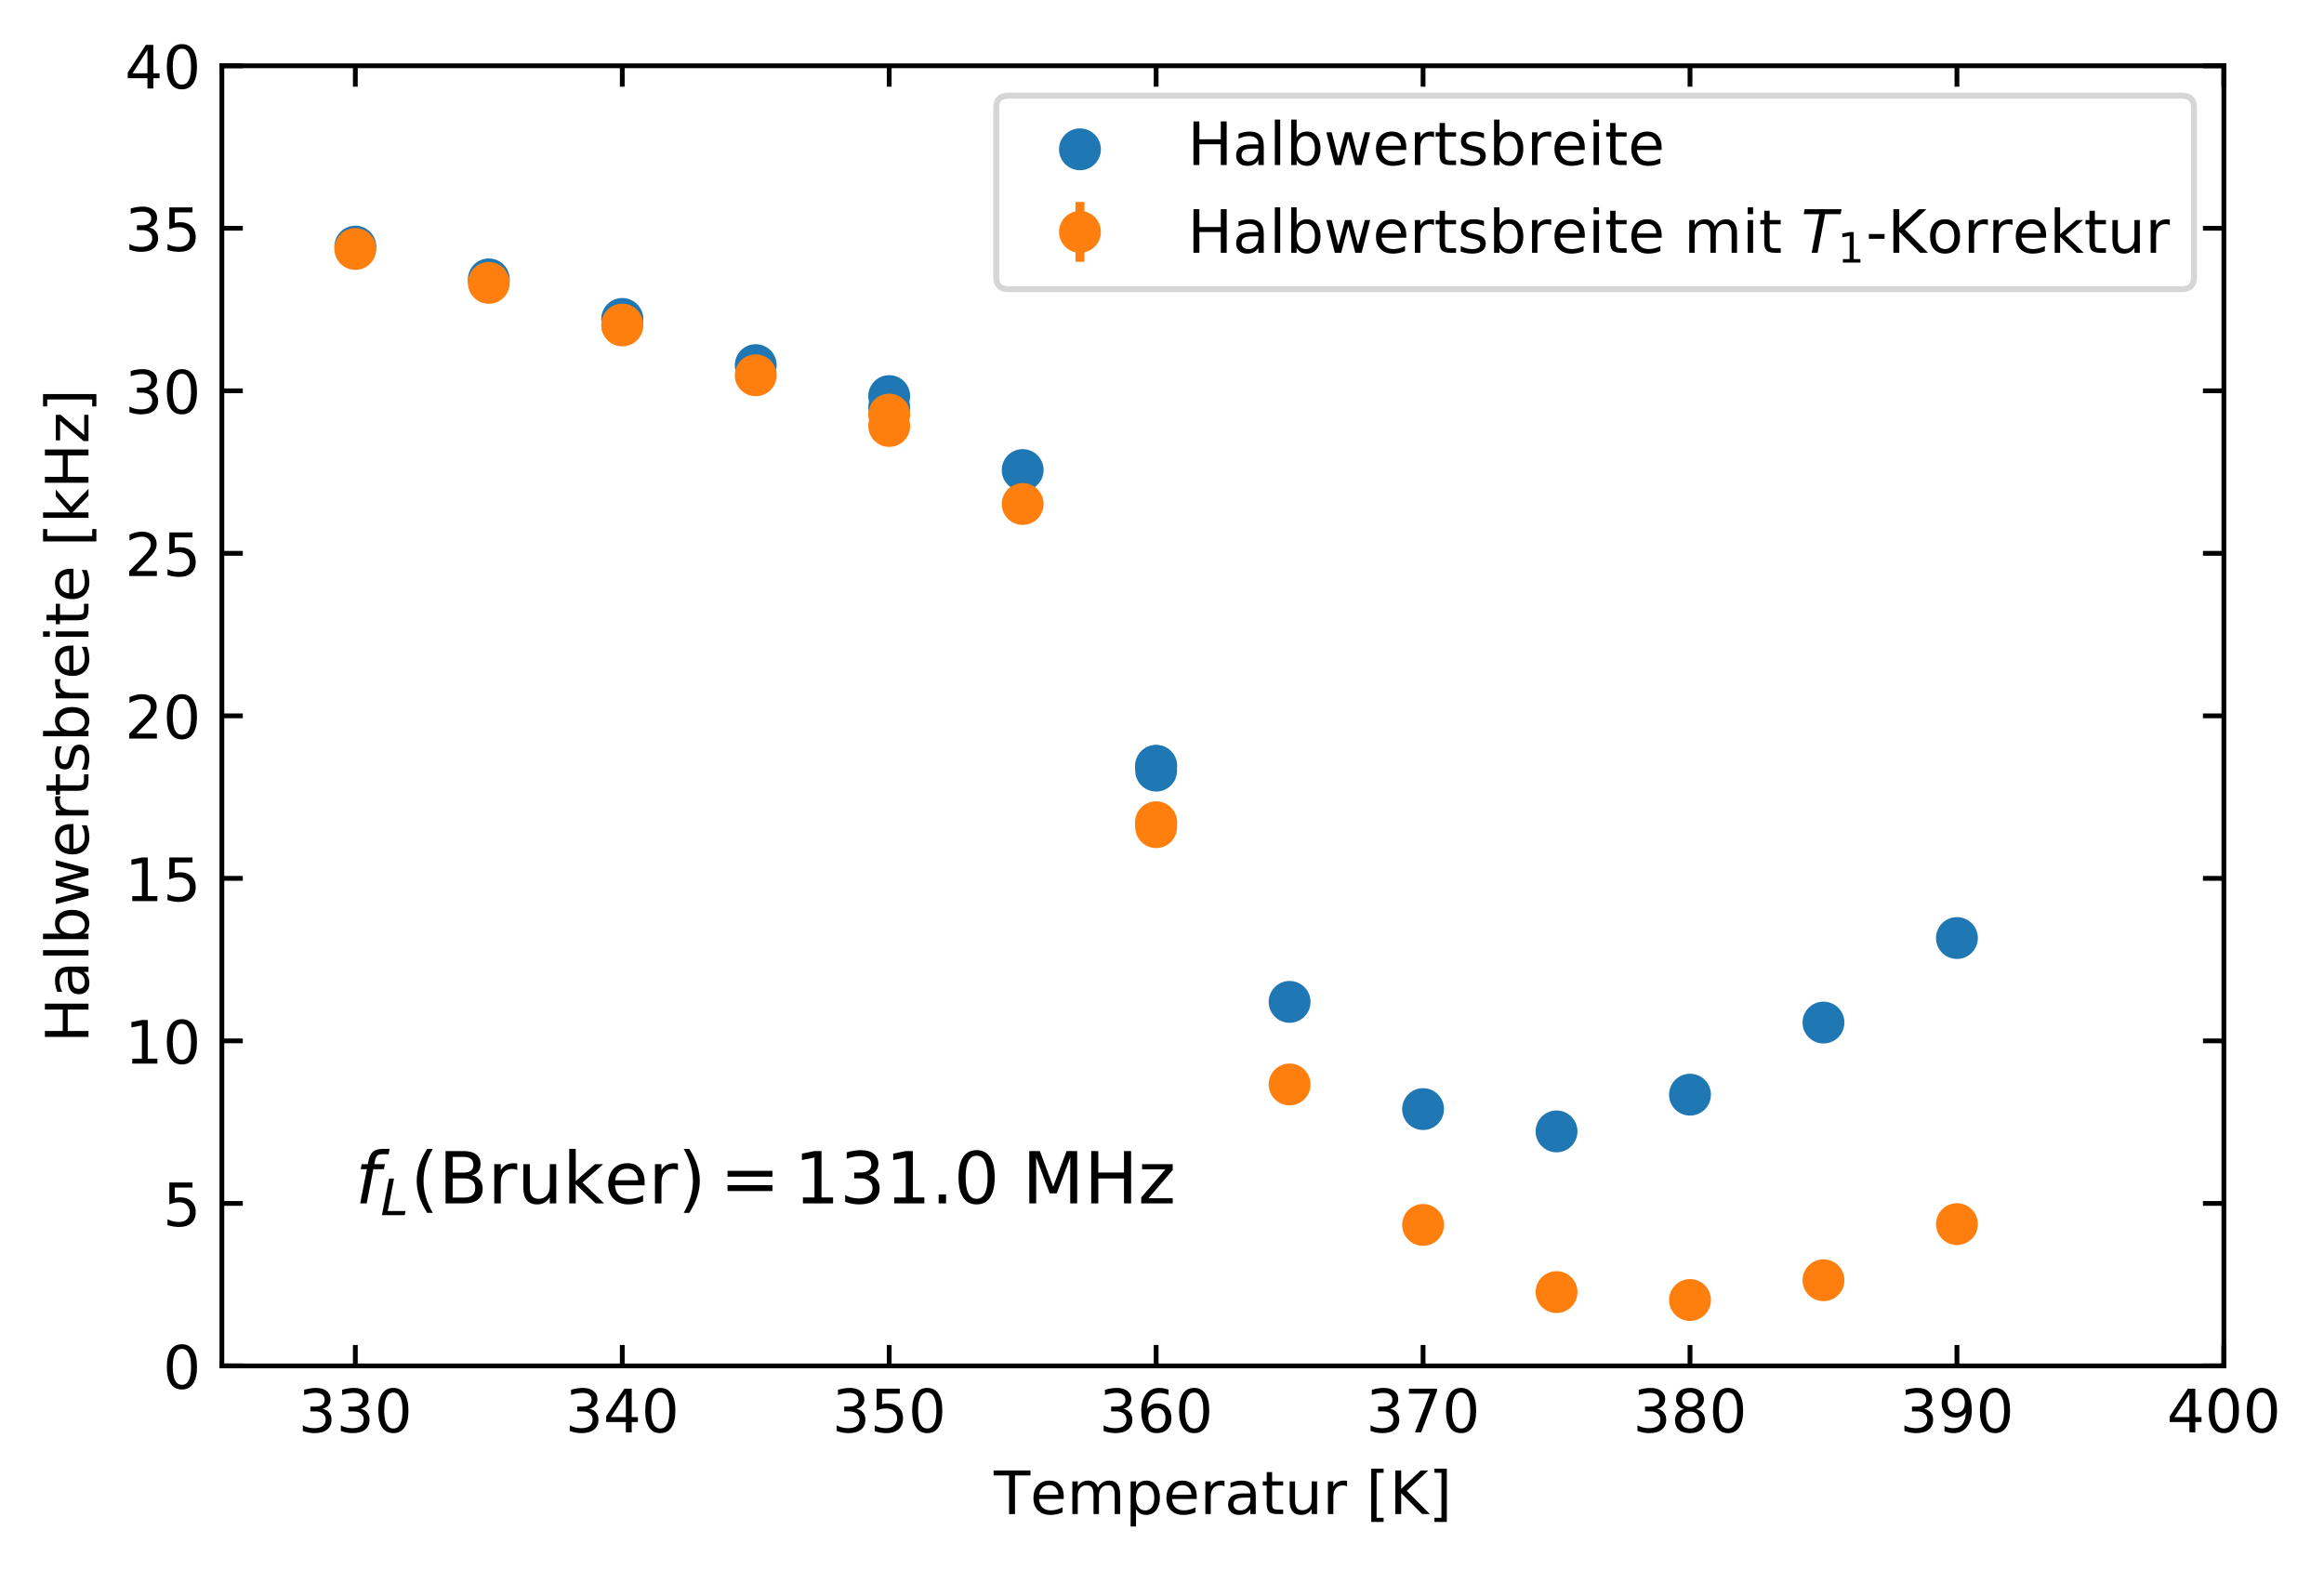 <?xml version="1.0" encoding="utf-8" standalone="no"?>
<!DOCTYPE svg PUBLIC "-//W3C//DTD SVG 1.1//EN"
  "http://www.w3.org/Graphics/SVG/1.1/DTD/svg11.dtd">
<!-- Created with matplotlib (http://matplotlib.org/) -->
<svg height="262.495pt" version="1.1" viewBox="0 0 388.647 262.495" width="388.647pt" xmlns="http://www.w3.org/2000/svg" xmlns:xlink="http://www.w3.org/1999/xlink">
 <defs>
  <style type="text/css">
*{stroke-linecap:butt;stroke-linejoin:round;}
  </style>
 </defs>
 <g id="figure_1">
  <g id="patch_1">
   <path d="M 0 262.495 
L 388.647 262.495 
L 388.647 0 
L 0 0 
z
" style="fill:#ffffff;"/>
  </g>
  <g id="axes_1">
   <g id="patch_2">
    <path d="M 37.103 228.439 
L 371.903 228.439 
L 371.903 10.999 
L 37.103 10.999 
z
" style="fill:#ffffff;"/>
   </g>
   <g id="PathCollection_1">
    <defs>
     <path d="M 0 3 
C 0.796 3 1.559 2.684 2.121 2.121 
C 2.684 1.559 3 0.796 3 0 
C 3 -0.796 2.684 -1.559 2.121 -2.121 
C 1.559 -2.684 0.796 -3 0 -3 
C -0.796 -3 -1.559 -2.684 -2.121 -2.121 
C -2.684 -1.559 -3 -0.796 -3 0 
C -3 0.796 -2.684 1.559 -2.121 2.121 
C -1.559 2.684 -0.796 3 0 3 
z
" id="m3bb778f4e9" style="stroke:#1f77b4;"/>
    </defs>
    <g clip-path="url(#pf5c2fdfb53)">
     <use style="fill:#1f77b4;stroke:#1f77b4;" x="237.983" xlink:href="#m3bb778f4e9" y="185.488"/>
     <use style="fill:#1f77b4;stroke:#1f77b4;" x="282.623" xlink:href="#m3bb778f4e9" y="183.074"/>
     <use style="fill:#1f77b4;stroke:#1f77b4;" x="327.263" xlink:href="#m3bb778f4e9" y="156.878"/>
     <use style="fill:#1f77b4;stroke:#1f77b4;" x="260.303" xlink:href="#m3bb778f4e9" y="189.22"/>
     <use style="fill:#1f77b4;stroke:#1f77b4;" x="304.943" xlink:href="#m3bb778f4e9" y="171.015"/>
     <use style="fill:#1f77b4;stroke:#1f77b4;" x="215.663" xlink:href="#m3bb778f4e9" y="167.556"/>
     <use style="fill:#1f77b4;stroke:#1f77b4;" x="14.783" xlink:href="#m3bb778f4e9" y="34.396"/>
     <use style="fill:#1f77b4;stroke:#1f77b4;" x="171.023" xlink:href="#m3bb778f4e9" y="78.615"/>
     <use style="fill:#1f77b4;stroke:#1f77b4;" x="126.383" xlink:href="#m3bb778f4e9" y="61.063"/>
     <use style="fill:#1f77b4;stroke:#1f77b4;" x="104.063" xlink:href="#m3bb778f4e9" y="53.474"/>
     <use style="fill:#1f77b4;stroke:#1f77b4;" x="59.423" xlink:href="#m3bb778f4e9" y="41.247"/>
     <use style="fill:#1f77b4;stroke:#1f77b4;" x="81.743" xlink:href="#m3bb778f4e9" y="46.724"/>
     <use style="fill:#1f77b4;stroke:#1f77b4;" x="14.783" xlink:href="#m3bb778f4e9" y="35.834"/>
     <use style="fill:#1f77b4;stroke:#1f77b4;" x="148.703" xlink:href="#m3bb778f4e9" y="68.151"/>
     <use style="fill:#1f77b4;stroke:#1f77b4;" x="-1" xlink:href="#m3bb778f4e9" y="37.782"/>
     <use style="fill:#1f77b4;stroke:#1f77b4;" x="-1" xlink:href="#m3bb778f4e9" y="36.541"/>
     <use style="fill:#1f77b4;stroke:#1f77b4;" x="104.063" xlink:href="#m3bb778f4e9" y="53.339"/>
     <use style="fill:#1f77b4;stroke:#1f77b4;" x="148.703" xlink:href="#m3bb778f4e9" y="66.243"/>
     <use style="fill:#1f77b4;stroke:#1f77b4;" x="193.343" xlink:href="#m3bb778f4e9" y="128.885"/>
     <use style="fill:#1f77b4;stroke:#1f77b4;" x="193.343" xlink:href="#m3bb778f4e9" y="128.101"/>
     <use style="fill:#1f77b4;stroke:#1f77b4;" x="193.343" xlink:href="#m3bb778f4e9" y="128.086"/>
    </g>
   </g>
   <g id="matplotlib.axis_1">
    <g id="xtick_1">
     <g id="line2d_1">
      <defs>
       <path d="M 0 0 
L 0 -3.5 
" id="me220d4a6ce" style="stroke:#000000;stroke-width:0.8;"/>
      </defs>
      <g>
       <use style="stroke:#000000;stroke-width:0.8;" x="59.423" xlink:href="#me220d4a6ce" y="228.439"/>
      </g>
     </g>
     <g id="line2d_2">
      <defs>
       <path d="M 0 0 
L 0 3.5 
" id="m233b6eebdd" style="stroke:#000000;stroke-width:0.8;"/>
      </defs>
      <g>
       <use style="stroke:#000000;stroke-width:0.8;" x="59.423" xlink:href="#m233b6eebdd" y="10.999"/>
      </g>
     </g>
     <g id="text_1">
      <!-- 330 -->
      <defs>
       <path d="M 40.578 39.312 
Q 47.656 37.797 51.625 33 
Q 55.609 28.219 55.609 21.188 
Q 55.609 10.406 48.188 4.484 
Q 40.766 -1.422 27.094 -1.422 
Q 22.516 -1.422 17.656 -0.516 
Q 12.797 0.391 7.625 2.203 
L 7.625 11.719 
Q 11.719 9.328 16.594 8.109 
Q 21.484 6.891 26.812 6.891 
Q 36.078 6.891 40.938 10.547 
Q 45.797 14.203 45.797 21.188 
Q 45.797 27.641 41.281 31.266 
Q 36.766 34.906 28.719 34.906 
L 20.219 34.906 
L 20.219 43.016 
L 29.109 43.016 
Q 36.375 43.016 40.234 45.922 
Q 44.094 48.828 44.094 54.297 
Q 44.094 59.906 40.109 62.906 
Q 36.141 65.922 28.719 65.922 
Q 24.656 65.922 20.016 65.031 
Q 15.375 64.156 9.812 62.312 
L 9.812 71.094 
Q 15.438 72.656 20.344 73.438 
Q 25.25 74.219 29.594 74.219 
Q 40.828 74.219 47.359 69.109 
Q 53.906 64.016 53.906 55.328 
Q 53.906 49.266 50.438 45.094 
Q 46.969 40.922 40.578 39.312 
z
" id="DejaVuSans-33"/>
       <path d="M 31.781 66.406 
Q 24.172 66.406 20.328 58.906 
Q 16.5 51.422 16.5 36.375 
Q 16.5 21.391 20.328 13.891 
Q 24.172 6.391 31.781 6.391 
Q 39.453 6.391 43.281 13.891 
Q 47.125 21.391 47.125 36.375 
Q 47.125 51.422 43.281 58.906 
Q 39.453 66.406 31.781 66.406 
z
M 31.781 74.219 
Q 44.047 74.219 50.516 64.516 
Q 56.984 54.828 56.984 36.375 
Q 56.984 17.969 50.516 8.266 
Q 44.047 -1.422 31.781 -1.422 
Q 19.531 -1.422 13.062 8.266 
Q 6.594 17.969 6.594 36.375 
Q 6.594 54.828 13.062 64.516 
Q 19.531 74.219 31.781 74.219 
z
" id="DejaVuSans-30"/>
      </defs>
      <g transform="translate(49.879 239.538)scale(0.1 -0.1)">
       <use xlink:href="#DejaVuSans-33"/>
       <use x="63.623" xlink:href="#DejaVuSans-33"/>
       <use x="127.246" xlink:href="#DejaVuSans-30"/>
      </g>
     </g>
    </g>
    <g id="xtick_2">
     <g id="line2d_3">
      <g>
       <use style="stroke:#000000;stroke-width:0.8;" x="104.063" xlink:href="#me220d4a6ce" y="228.439"/>
      </g>
     </g>
     <g id="line2d_4">
      <g>
       <use style="stroke:#000000;stroke-width:0.8;" x="104.063" xlink:href="#m233b6eebdd" y="10.999"/>
      </g>
     </g>
     <g id="text_2">
      <!-- 340 -->
      <defs>
       <path d="M 37.797 64.312 
L 12.891 25.391 
L 37.797 25.391 
z
M 35.203 72.906 
L 47.609 72.906 
L 47.609 25.391 
L 58.016 25.391 
L 58.016 17.188 
L 47.609 17.188 
L 47.609 0 
L 37.797 0 
L 37.797 17.188 
L 4.891 17.188 
L 4.891 26.703 
z
" id="DejaVuSans-34"/>
      </defs>
      <g transform="translate(94.519 239.538)scale(0.1 -0.1)">
       <use xlink:href="#DejaVuSans-33"/>
       <use x="63.623" xlink:href="#DejaVuSans-34"/>
       <use x="127.246" xlink:href="#DejaVuSans-30"/>
      </g>
     </g>
    </g>
    <g id="xtick_3">
     <g id="line2d_5">
      <g>
       <use style="stroke:#000000;stroke-width:0.8;" x="148.703" xlink:href="#me220d4a6ce" y="228.439"/>
      </g>
     </g>
     <g id="line2d_6">
      <g>
       <use style="stroke:#000000;stroke-width:0.8;" x="148.703" xlink:href="#m233b6eebdd" y="10.999"/>
      </g>
     </g>
     <g id="text_3">
      <!-- 350 -->
      <defs>
       <path d="M 10.797 72.906 
L 49.516 72.906 
L 49.516 64.594 
L 19.828 64.594 
L 19.828 46.734 
Q 21.969 47.469 24.109 47.828 
Q 26.266 48.188 28.422 48.188 
Q 40.625 48.188 47.75 41.5 
Q 54.891 34.812 54.891 23.391 
Q 54.891 11.625 47.562 5.094 
Q 40.234 -1.422 26.906 -1.422 
Q 22.312 -1.422 17.547 -0.641 
Q 12.797 0.141 7.719 1.703 
L 7.719 11.625 
Q 12.109 9.234 16.797 8.062 
Q 21.484 6.891 26.703 6.891 
Q 35.156 6.891 40.078 11.328 
Q 45.016 15.766 45.016 23.391 
Q 45.016 31 40.078 35.438 
Q 35.156 39.891 26.703 39.891 
Q 22.75 39.891 18.812 39.016 
Q 14.891 38.141 10.797 36.281 
z
" id="DejaVuSans-35"/>
      </defs>
      <g transform="translate(139.159 239.538)scale(0.1 -0.1)">
       <use xlink:href="#DejaVuSans-33"/>
       <use x="63.623" xlink:href="#DejaVuSans-35"/>
       <use x="127.246" xlink:href="#DejaVuSans-30"/>
      </g>
     </g>
    </g>
    <g id="xtick_4">
     <g id="line2d_7">
      <g>
       <use style="stroke:#000000;stroke-width:0.8;" x="193.343" xlink:href="#me220d4a6ce" y="228.439"/>
      </g>
     </g>
     <g id="line2d_8">
      <g>
       <use style="stroke:#000000;stroke-width:0.8;" x="193.343" xlink:href="#m233b6eebdd" y="10.999"/>
      </g>
     </g>
     <g id="text_4">
      <!-- 360 -->
      <defs>
       <path d="M 33.016 40.375 
Q 26.375 40.375 22.484 35.828 
Q 18.609 31.297 18.609 23.391 
Q 18.609 15.531 22.484 10.953 
Q 26.375 6.391 33.016 6.391 
Q 39.656 6.391 43.531 10.953 
Q 47.406 15.531 47.406 23.391 
Q 47.406 31.297 43.531 35.828 
Q 39.656 40.375 33.016 40.375 
z
M 52.594 71.297 
L 52.594 62.312 
Q 48.875 64.062 45.094 64.984 
Q 41.312 65.922 37.594 65.922 
Q 27.828 65.922 22.672 59.328 
Q 17.531 52.734 16.797 39.406 
Q 19.672 43.656 24.016 45.922 
Q 28.375 48.188 33.594 48.188 
Q 44.578 48.188 50.953 41.516 
Q 57.328 34.859 57.328 23.391 
Q 57.328 12.156 50.688 5.359 
Q 44.047 -1.422 33.016 -1.422 
Q 20.359 -1.422 13.672 8.266 
Q 6.984 17.969 6.984 36.375 
Q 6.984 53.656 15.188 63.938 
Q 23.391 74.219 37.203 74.219 
Q 40.922 74.219 44.703 73.484 
Q 48.484 72.75 52.594 71.297 
z
" id="DejaVuSans-36"/>
      </defs>
      <g transform="translate(183.799 239.538)scale(0.1 -0.1)">
       <use xlink:href="#DejaVuSans-33"/>
       <use x="63.623" xlink:href="#DejaVuSans-36"/>
       <use x="127.246" xlink:href="#DejaVuSans-30"/>
      </g>
     </g>
    </g>
    <g id="xtick_5">
     <g id="line2d_9">
      <g>
       <use style="stroke:#000000;stroke-width:0.8;" x="237.983" xlink:href="#me220d4a6ce" y="228.439"/>
      </g>
     </g>
     <g id="line2d_10">
      <g>
       <use style="stroke:#000000;stroke-width:0.8;" x="237.983" xlink:href="#m233b6eebdd" y="10.999"/>
      </g>
     </g>
     <g id="text_5">
      <!-- 370 -->
      <defs>
       <path d="M 8.203 72.906 
L 55.078 72.906 
L 55.078 68.703 
L 28.609 0 
L 18.312 0 
L 43.219 64.594 
L 8.203 64.594 
z
" id="DejaVuSans-37"/>
      </defs>
      <g transform="translate(228.439 239.538)scale(0.1 -0.1)">
       <use xlink:href="#DejaVuSans-33"/>
       <use x="63.623" xlink:href="#DejaVuSans-37"/>
       <use x="127.246" xlink:href="#DejaVuSans-30"/>
      </g>
     </g>
    </g>
    <g id="xtick_6">
     <g id="line2d_11">
      <g>
       <use style="stroke:#000000;stroke-width:0.8;" x="282.623" xlink:href="#me220d4a6ce" y="228.439"/>
      </g>
     </g>
     <g id="line2d_12">
      <g>
       <use style="stroke:#000000;stroke-width:0.8;" x="282.623" xlink:href="#m233b6eebdd" y="10.999"/>
      </g>
     </g>
     <g id="text_6">
      <!-- 380 -->
      <defs>
       <path d="M 31.781 34.625 
Q 24.75 34.625 20.719 30.859 
Q 16.703 27.094 16.703 20.516 
Q 16.703 13.922 20.719 10.156 
Q 24.75 6.391 31.781 6.391 
Q 38.812 6.391 42.859 10.172 
Q 46.922 13.969 46.922 20.516 
Q 46.922 27.094 42.891 30.859 
Q 38.875 34.625 31.781 34.625 
z
M 21.922 38.812 
Q 15.578 40.375 12.031 44.719 
Q 8.5 49.078 8.5 55.328 
Q 8.5 64.062 14.719 69.141 
Q 20.953 74.219 31.781 74.219 
Q 42.672 74.219 48.875 69.141 
Q 55.078 64.062 55.078 55.328 
Q 55.078 49.078 51.531 44.719 
Q 48 40.375 41.703 38.812 
Q 48.828 37.156 52.797 32.312 
Q 56.781 27.484 56.781 20.516 
Q 56.781 9.906 50.312 4.234 
Q 43.844 -1.422 31.781 -1.422 
Q 19.734 -1.422 13.25 4.234 
Q 6.781 9.906 6.781 20.516 
Q 6.781 27.484 10.781 32.312 
Q 14.797 37.156 21.922 38.812 
z
M 18.312 54.391 
Q 18.312 48.734 21.844 45.562 
Q 25.391 42.391 31.781 42.391 
Q 38.141 42.391 41.719 45.562 
Q 45.312 48.734 45.312 54.391 
Q 45.312 60.062 41.719 63.234 
Q 38.141 66.406 31.781 66.406 
Q 25.391 66.406 21.844 63.234 
Q 18.312 60.062 18.312 54.391 
z
" id="DejaVuSans-38"/>
      </defs>
      <g transform="translate(273.079 239.538)scale(0.1 -0.1)">
       <use xlink:href="#DejaVuSans-33"/>
       <use x="63.623" xlink:href="#DejaVuSans-38"/>
       <use x="127.246" xlink:href="#DejaVuSans-30"/>
      </g>
     </g>
    </g>
    <g id="xtick_7">
     <g id="line2d_13">
      <g>
       <use style="stroke:#000000;stroke-width:0.8;" x="327.263" xlink:href="#me220d4a6ce" y="228.439"/>
      </g>
     </g>
     <g id="line2d_14">
      <g>
       <use style="stroke:#000000;stroke-width:0.8;" x="327.263" xlink:href="#m233b6eebdd" y="10.999"/>
      </g>
     </g>
     <g id="text_7">
      <!-- 390 -->
      <defs>
       <path d="M 10.984 1.516 
L 10.984 10.5 
Q 14.703 8.734 18.5 7.812 
Q 22.312 6.891 25.984 6.891 
Q 35.75 6.891 40.891 13.453 
Q 46.047 20.016 46.781 33.406 
Q 43.953 29.203 39.594 26.953 
Q 35.25 24.703 29.984 24.703 
Q 19.047 24.703 12.672 31.312 
Q 6.297 37.938 6.297 49.422 
Q 6.297 60.641 12.938 67.422 
Q 19.578 74.219 30.609 74.219 
Q 43.266 74.219 49.922 64.516 
Q 56.594 54.828 56.594 36.375 
Q 56.594 19.141 48.406 8.859 
Q 40.234 -1.422 26.422 -1.422 
Q 22.703 -1.422 18.891 -0.688 
Q 15.094 0.047 10.984 1.516 
z
M 30.609 32.422 
Q 37.25 32.422 41.125 36.953 
Q 45.016 41.5 45.016 49.422 
Q 45.016 57.281 41.125 61.844 
Q 37.25 66.406 30.609 66.406 
Q 23.969 66.406 20.094 61.844 
Q 16.219 57.281 16.219 49.422 
Q 16.219 41.5 20.094 36.953 
Q 23.969 32.422 30.609 32.422 
z
" id="DejaVuSans-39"/>
      </defs>
      <g transform="translate(317.719 239.538)scale(0.1 -0.1)">
       <use xlink:href="#DejaVuSans-33"/>
       <use x="63.623" xlink:href="#DejaVuSans-39"/>
       <use x="127.246" xlink:href="#DejaVuSans-30"/>
      </g>
     </g>
    </g>
    <g id="xtick_8">
     <g id="line2d_15">
      <g>
       <use style="stroke:#000000;stroke-width:0.8;" x="371.903" xlink:href="#me220d4a6ce" y="228.439"/>
      </g>
     </g>
     <g id="line2d_16">
      <g>
       <use style="stroke:#000000;stroke-width:0.8;" x="371.903" xlink:href="#m233b6eebdd" y="10.999"/>
      </g>
     </g>
     <g id="text_8">
      <!-- 400 -->
      <g transform="translate(362.359 239.538)scale(0.1 -0.1)">
       <use xlink:href="#DejaVuSans-34"/>
       <use x="63.623" xlink:href="#DejaVuSans-30"/>
       <use x="127.246" xlink:href="#DejaVuSans-30"/>
      </g>
     </g>
    </g>
    <g id="text_9">
     <!-- Temperatur [K] -->
     <defs>
      <path d="M -0.297 72.906 
L 61.375 72.906 
L 61.375 64.594 
L 35.5 64.594 
L 35.5 0 
L 25.594 0 
L 25.594 64.594 
L -0.297 64.594 
z
" id="DejaVuSans-54"/>
      <path d="M 56.203 29.594 
L 56.203 25.203 
L 14.891 25.203 
Q 15.484 15.922 20.484 11.062 
Q 25.484 6.203 34.422 6.203 
Q 39.594 6.203 44.453 7.469 
Q 49.312 8.734 54.109 11.281 
L 54.109 2.781 
Q 49.266 0.734 44.188 -0.344 
Q 39.109 -1.422 33.891 -1.422 
Q 20.797 -1.422 13.156 6.188 
Q 5.516 13.812 5.516 26.812 
Q 5.516 40.234 12.766 48.109 
Q 20.016 56 32.328 56 
Q 43.359 56 49.781 48.891 
Q 56.203 41.797 56.203 29.594 
z
M 47.219 32.234 
Q 47.125 39.594 43.094 43.984 
Q 39.062 48.391 32.422 48.391 
Q 24.906 48.391 20.391 44.141 
Q 15.875 39.891 15.188 32.172 
z
" id="DejaVuSans-65"/>
      <path d="M 52 44.188 
Q 55.375 50.25 60.062 53.125 
Q 64.75 56 71.094 56 
Q 79.641 56 84.281 50.016 
Q 88.922 44.047 88.922 33.016 
L 88.922 0 
L 79.891 0 
L 79.891 32.719 
Q 79.891 40.578 77.094 44.375 
Q 74.312 48.188 68.609 48.188 
Q 61.625 48.188 57.562 43.547 
Q 53.516 38.922 53.516 30.906 
L 53.516 0 
L 44.484 0 
L 44.484 32.719 
Q 44.484 40.625 41.703 44.406 
Q 38.922 48.188 33.109 48.188 
Q 26.219 48.188 22.156 43.531 
Q 18.109 38.875 18.109 30.906 
L 18.109 0 
L 9.078 0 
L 9.078 54.688 
L 18.109 54.688 
L 18.109 46.188 
Q 21.188 51.219 25.484 53.609 
Q 29.781 56 35.688 56 
Q 41.656 56 45.828 52.969 
Q 50 49.953 52 44.188 
z
" id="DejaVuSans-6d"/>
      <path d="M 18.109 8.203 
L 18.109 -20.797 
L 9.078 -20.797 
L 9.078 54.688 
L 18.109 54.688 
L 18.109 46.391 
Q 20.953 51.266 25.266 53.625 
Q 29.594 56 35.594 56 
Q 45.562 56 51.781 48.094 
Q 58.016 40.188 58.016 27.297 
Q 58.016 14.406 51.781 6.484 
Q 45.562 -1.422 35.594 -1.422 
Q 29.594 -1.422 25.266 0.953 
Q 20.953 3.328 18.109 8.203 
z
M 48.688 27.297 
Q 48.688 37.203 44.609 42.844 
Q 40.531 48.484 33.406 48.484 
Q 26.266 48.484 22.188 42.844 
Q 18.109 37.203 18.109 27.297 
Q 18.109 17.391 22.188 11.75 
Q 26.266 6.109 33.406 6.109 
Q 40.531 6.109 44.609 11.75 
Q 48.688 17.391 48.688 27.297 
z
" id="DejaVuSans-70"/>
      <path d="M 41.109 46.297 
Q 39.594 47.172 37.812 47.578 
Q 36.031 48 33.891 48 
Q 26.266 48 22.188 43.047 
Q 18.109 38.094 18.109 28.812 
L 18.109 0 
L 9.078 0 
L 9.078 54.688 
L 18.109 54.688 
L 18.109 46.188 
Q 20.953 51.172 25.484 53.578 
Q 30.031 56 36.531 56 
Q 37.453 56 38.578 55.875 
Q 39.703 55.766 41.062 55.516 
z
" id="DejaVuSans-72"/>
      <path d="M 34.281 27.484 
Q 23.391 27.484 19.188 25 
Q 14.984 22.516 14.984 16.5 
Q 14.984 11.719 18.141 8.906 
Q 21.297 6.109 26.703 6.109 
Q 34.188 6.109 38.703 11.406 
Q 43.219 16.703 43.219 25.484 
L 43.219 27.484 
z
M 52.203 31.203 
L 52.203 0 
L 43.219 0 
L 43.219 8.297 
Q 40.141 3.328 35.547 0.953 
Q 30.953 -1.422 24.312 -1.422 
Q 15.922 -1.422 10.953 3.297 
Q 6 8.016 6 15.922 
Q 6 25.141 12.172 29.828 
Q 18.359 34.516 30.609 34.516 
L 43.219 34.516 
L 43.219 35.406 
Q 43.219 41.609 39.141 45 
Q 35.062 48.391 27.688 48.391 
Q 23 48.391 18.547 47.266 
Q 14.109 46.141 10.016 43.891 
L 10.016 52.203 
Q 14.938 54.109 19.578 55.047 
Q 24.219 56 28.609 56 
Q 40.484 56 46.344 49.844 
Q 52.203 43.703 52.203 31.203 
z
" id="DejaVuSans-61"/>
      <path d="M 18.312 70.219 
L 18.312 54.688 
L 36.812 54.688 
L 36.812 47.703 
L 18.312 47.703 
L 18.312 18.016 
Q 18.312 11.328 20.141 9.422 
Q 21.969 7.516 27.594 7.516 
L 36.812 7.516 
L 36.812 0 
L 27.594 0 
Q 17.188 0 13.234 3.875 
Q 9.281 7.766 9.281 18.016 
L 9.281 47.703 
L 2.688 47.703 
L 2.688 54.688 
L 9.281 54.688 
L 9.281 70.219 
z
" id="DejaVuSans-74"/>
      <path d="M 8.5 21.578 
L 8.5 54.688 
L 17.484 54.688 
L 17.484 21.922 
Q 17.484 14.156 20.5 10.266 
Q 23.531 6.391 29.594 6.391 
Q 36.859 6.391 41.078 11.031 
Q 45.312 15.672 45.312 23.688 
L 45.312 54.688 
L 54.297 54.688 
L 54.297 0 
L 45.312 0 
L 45.312 8.406 
Q 42.047 3.422 37.719 1 
Q 33.406 -1.422 27.688 -1.422 
Q 18.266 -1.422 13.375 4.438 
Q 8.5 10.297 8.5 21.578 
z
M 31.109 56 
z
" id="DejaVuSans-75"/>
      <path id="DejaVuSans-20"/>
      <path d="M 8.594 75.984 
L 29.297 75.984 
L 29.297 69 
L 17.578 69 
L 17.578 -6.203 
L 29.297 -6.203 
L 29.297 -13.188 
L 8.594 -13.188 
z
" id="DejaVuSans-5b"/>
      <path d="M 9.812 72.906 
L 19.672 72.906 
L 19.672 42.094 
L 52.391 72.906 
L 65.094 72.906 
L 28.906 38.922 
L 67.672 0 
L 54.688 0 
L 19.672 35.109 
L 19.672 0 
L 9.812 0 
z
" id="DejaVuSans-4b"/>
      <path d="M 30.422 75.984 
L 30.422 -13.188 
L 9.719 -13.188 
L 9.719 -6.203 
L 21.391 -6.203 
L 21.391 69 
L 9.719 69 
L 9.719 75.984 
z
" id="DejaVuSans-5d"/>
     </defs>
     <g transform="translate(166.191 253.216)scale(0.1 -0.1)">
      <use xlink:href="#DejaVuSans-54"/>
      <use x="60.818" xlink:href="#DejaVuSans-65"/>
      <use x="122.342" xlink:href="#DejaVuSans-6d"/>
      <use x="219.754" xlink:href="#DejaVuSans-70"/>
      <use x="283.23" xlink:href="#DejaVuSans-65"/>
      <use x="344.754" xlink:href="#DejaVuSans-72"/>
      <use x="385.867" xlink:href="#DejaVuSans-61"/>
      <use x="447.146" xlink:href="#DejaVuSans-74"/>
      <use x="486.355" xlink:href="#DejaVuSans-75"/>
      <use x="549.734" xlink:href="#DejaVuSans-72"/>
      <use x="590.848" xlink:href="#DejaVuSans-20"/>
      <use x="622.635" xlink:href="#DejaVuSans-5b"/>
      <use x="661.648" xlink:href="#DejaVuSans-4b"/>
      <use x="727.225" xlink:href="#DejaVuSans-5d"/>
     </g>
    </g>
   </g>
   <g id="matplotlib.axis_2">
    <g id="ytick_1">
     <g id="line2d_17">
      <defs>
       <path d="M 0 0 
L 3.5 0 
" id="m325f3c490a" style="stroke:#000000;stroke-width:0.8;"/>
      </defs>
      <g>
       <use style="stroke:#000000;stroke-width:0.8;" x="37.103" xlink:href="#m325f3c490a" y="228.439"/>
      </g>
     </g>
     <g id="line2d_18">
      <defs>
       <path d="M 0 0 
L -3.5 0 
" id="m2b6a795d6b" style="stroke:#000000;stroke-width:0.8;"/>
      </defs>
      <g>
       <use style="stroke:#000000;stroke-width:0.8;" x="371.903" xlink:href="#m2b6a795d6b" y="228.439"/>
      </g>
     </g>
     <g id="text_10">
      <!-- 0 -->
      <g transform="translate(27.241 232.238)scale(0.1 -0.1)">
       <use xlink:href="#DejaVuSans-30"/>
      </g>
     </g>
    </g>
    <g id="ytick_2">
     <g id="line2d_19">
      <g>
       <use style="stroke:#000000;stroke-width:0.8;" x="37.103" xlink:href="#m325f3c490a" y="201.259"/>
      </g>
     </g>
     <g id="line2d_20">
      <g>
       <use style="stroke:#000000;stroke-width:0.8;" x="371.903" xlink:href="#m2b6a795d6b" y="201.259"/>
      </g>
     </g>
     <g id="text_11">
      <!-- 5 -->
      <g transform="translate(27.241 205.058)scale(0.1 -0.1)">
       <use xlink:href="#DejaVuSans-35"/>
      </g>
     </g>
    </g>
    <g id="ytick_3">
     <g id="line2d_21">
      <g>
       <use style="stroke:#000000;stroke-width:0.8;" x="37.103" xlink:href="#m325f3c490a" y="174.079"/>
      </g>
     </g>
     <g id="line2d_22">
      <g>
       <use style="stroke:#000000;stroke-width:0.8;" x="371.903" xlink:href="#m2b6a795d6b" y="174.079"/>
      </g>
     </g>
     <g id="text_12">
      <!-- 10 -->
      <defs>
       <path d="M 12.406 8.297 
L 28.516 8.297 
L 28.516 63.922 
L 10.984 60.406 
L 10.984 69.391 
L 28.422 72.906 
L 38.281 72.906 
L 38.281 8.297 
L 54.391 8.297 
L 54.391 0 
L 12.406 0 
z
" id="DejaVuSans-31"/>
      </defs>
      <g transform="translate(20.878 177.878)scale(0.1 -0.1)">
       <use xlink:href="#DejaVuSans-31"/>
       <use x="63.623" xlink:href="#DejaVuSans-30"/>
      </g>
     </g>
    </g>
    <g id="ytick_4">
     <g id="line2d_23">
      <g>
       <use style="stroke:#000000;stroke-width:0.8;" x="37.103" xlink:href="#m325f3c490a" y="146.899"/>
      </g>
     </g>
     <g id="line2d_24">
      <g>
       <use style="stroke:#000000;stroke-width:0.8;" x="371.903" xlink:href="#m2b6a795d6b" y="146.899"/>
      </g>
     </g>
     <g id="text_13">
      <!-- 15 -->
      <g transform="translate(20.878 150.698)scale(0.1 -0.1)">
       <use xlink:href="#DejaVuSans-31"/>
       <use x="63.623" xlink:href="#DejaVuSans-35"/>
      </g>
     </g>
    </g>
    <g id="ytick_5">
     <g id="line2d_25">
      <g>
       <use style="stroke:#000000;stroke-width:0.8;" x="37.103" xlink:href="#m325f3c490a" y="119.719"/>
      </g>
     </g>
     <g id="line2d_26">
      <g>
       <use style="stroke:#000000;stroke-width:0.8;" x="371.903" xlink:href="#m2b6a795d6b" y="119.719"/>
      </g>
     </g>
     <g id="text_14">
      <!-- 20 -->
      <defs>
       <path d="M 19.188 8.297 
L 53.609 8.297 
L 53.609 0 
L 7.328 0 
L 7.328 8.297 
Q 12.938 14.109 22.625 23.891 
Q 32.328 33.688 34.812 36.531 
Q 39.547 41.844 41.422 45.531 
Q 43.312 49.219 43.312 52.781 
Q 43.312 58.594 39.234 62.25 
Q 35.156 65.922 28.609 65.922 
Q 23.969 65.922 18.812 64.312 
Q 13.672 62.703 7.812 59.422 
L 7.812 69.391 
Q 13.766 71.781 18.938 73 
Q 24.125 74.219 28.422 74.219 
Q 39.75 74.219 46.484 68.547 
Q 53.219 62.891 53.219 53.422 
Q 53.219 48.922 51.531 44.891 
Q 49.859 40.875 45.406 35.406 
Q 44.188 33.984 37.641 27.219 
Q 31.109 20.453 19.188 8.297 
z
" id="DejaVuSans-32"/>
      </defs>
      <g transform="translate(20.878 123.518)scale(0.1 -0.1)">
       <use xlink:href="#DejaVuSans-32"/>
       <use x="63.623" xlink:href="#DejaVuSans-30"/>
      </g>
     </g>
    </g>
    <g id="ytick_6">
     <g id="line2d_27">
      <g>
       <use style="stroke:#000000;stroke-width:0.8;" x="37.103" xlink:href="#m325f3c490a" y="92.539"/>
      </g>
     </g>
     <g id="line2d_28">
      <g>
       <use style="stroke:#000000;stroke-width:0.8;" x="371.903" xlink:href="#m2b6a795d6b" y="92.539"/>
      </g>
     </g>
     <g id="text_15">
      <!-- 25 -->
      <g transform="translate(20.878 96.338)scale(0.1 -0.1)">
       <use xlink:href="#DejaVuSans-32"/>
       <use x="63.623" xlink:href="#DejaVuSans-35"/>
      </g>
     </g>
    </g>
    <g id="ytick_7">
     <g id="line2d_29">
      <g>
       <use style="stroke:#000000;stroke-width:0.8;" x="37.103" xlink:href="#m325f3c490a" y="65.359"/>
      </g>
     </g>
     <g id="line2d_30">
      <g>
       <use style="stroke:#000000;stroke-width:0.8;" x="371.903" xlink:href="#m2b6a795d6b" y="65.359"/>
      </g>
     </g>
     <g id="text_16">
      <!-- 30 -->
      <g transform="translate(20.878 69.158)scale(0.1 -0.1)">
       <use xlink:href="#DejaVuSans-33"/>
       <use x="63.623" xlink:href="#DejaVuSans-30"/>
      </g>
     </g>
    </g>
    <g id="ytick_8">
     <g id="line2d_31">
      <g>
       <use style="stroke:#000000;stroke-width:0.8;" x="37.103" xlink:href="#m325f3c490a" y="38.179"/>
      </g>
     </g>
     <g id="line2d_32">
      <g>
       <use style="stroke:#000000;stroke-width:0.8;" x="371.903" xlink:href="#m2b6a795d6b" y="38.179"/>
      </g>
     </g>
     <g id="text_17">
      <!-- 35 -->
      <g transform="translate(20.878 41.978)scale(0.1 -0.1)">
       <use xlink:href="#DejaVuSans-33"/>
       <use x="63.623" xlink:href="#DejaVuSans-35"/>
      </g>
     </g>
    </g>
    <g id="ytick_9">
     <g id="line2d_33">
      <g>
       <use style="stroke:#000000;stroke-width:0.8;" x="37.103" xlink:href="#m325f3c490a" y="10.999"/>
      </g>
     </g>
     <g id="line2d_34">
      <g>
       <use style="stroke:#000000;stroke-width:0.8;" x="371.903" xlink:href="#m2b6a795d6b" y="10.999"/>
      </g>
     </g>
     <g id="text_18">
      <!-- 40 -->
      <g transform="translate(20.878 14.798)scale(0.1 -0.1)">
       <use xlink:href="#DejaVuSans-34"/>
       <use x="63.623" xlink:href="#DejaVuSans-30"/>
      </g>
     </g>
    </g>
    <g id="text_19">
     <!-- Halbwertsbreite [kHz] -->
     <defs>
      <path d="M 9.812 72.906 
L 19.672 72.906 
L 19.672 43.016 
L 55.516 43.016 
L 55.516 72.906 
L 65.375 72.906 
L 65.375 0 
L 55.516 0 
L 55.516 34.719 
L 19.672 34.719 
L 19.672 0 
L 9.812 0 
z
" id="DejaVuSans-48"/>
      <path d="M 9.422 75.984 
L 18.406 75.984 
L 18.406 0 
L 9.422 0 
z
" id="DejaVuSans-6c"/>
      <path d="M 48.688 27.297 
Q 48.688 37.203 44.609 42.844 
Q 40.531 48.484 33.406 48.484 
Q 26.266 48.484 22.188 42.844 
Q 18.109 37.203 18.109 27.297 
Q 18.109 17.391 22.188 11.75 
Q 26.266 6.109 33.406 6.109 
Q 40.531 6.109 44.609 11.75 
Q 48.688 17.391 48.688 27.297 
z
M 18.109 46.391 
Q 20.953 51.266 25.266 53.625 
Q 29.594 56 35.594 56 
Q 45.562 56 51.781 48.094 
Q 58.016 40.188 58.016 27.297 
Q 58.016 14.406 51.781 6.484 
Q 45.562 -1.422 35.594 -1.422 
Q 29.594 -1.422 25.266 0.953 
Q 20.953 3.328 18.109 8.203 
L 18.109 0 
L 9.078 0 
L 9.078 75.984 
L 18.109 75.984 
z
" id="DejaVuSans-62"/>
      <path d="M 4.203 54.688 
L 13.188 54.688 
L 24.422 12.016 
L 35.594 54.688 
L 46.188 54.688 
L 57.422 12.016 
L 68.609 54.688 
L 77.594 54.688 
L 63.281 0 
L 52.688 0 
L 40.922 44.828 
L 29.109 0 
L 18.5 0 
z
" id="DejaVuSans-77"/>
      <path d="M 44.281 53.078 
L 44.281 44.578 
Q 40.484 46.531 36.375 47.5 
Q 32.281 48.484 27.875 48.484 
Q 21.188 48.484 17.844 46.438 
Q 14.5 44.391 14.5 40.281 
Q 14.5 37.156 16.891 35.375 
Q 19.281 33.594 26.516 31.984 
L 29.594 31.297 
Q 39.156 29.25 43.188 25.516 
Q 47.219 21.781 47.219 15.094 
Q 47.219 7.469 41.188 3.016 
Q 35.156 -1.422 24.609 -1.422 
Q 20.219 -1.422 15.453 -0.562 
Q 10.688 0.297 5.422 2 
L 5.422 11.281 
Q 10.406 8.688 15.234 7.391 
Q 20.062 6.109 24.812 6.109 
Q 31.156 6.109 34.562 8.281 
Q 37.984 10.453 37.984 14.406 
Q 37.984 18.062 35.516 20.016 
Q 33.062 21.969 24.703 23.781 
L 21.578 24.516 
Q 13.234 26.266 9.516 29.906 
Q 5.812 33.547 5.812 39.891 
Q 5.812 47.609 11.281 51.797 
Q 16.75 56 26.812 56 
Q 31.781 56 36.172 55.266 
Q 40.578 54.547 44.281 53.078 
z
" id="DejaVuSans-73"/>
      <path d="M 9.422 54.688 
L 18.406 54.688 
L 18.406 0 
L 9.422 0 
z
M 9.422 75.984 
L 18.406 75.984 
L 18.406 64.594 
L 9.422 64.594 
z
" id="DejaVuSans-69"/>
      <path d="M 9.078 75.984 
L 18.109 75.984 
L 18.109 31.109 
L 44.922 54.688 
L 56.391 54.688 
L 27.391 29.109 
L 57.625 0 
L 45.906 0 
L 18.109 26.703 
L 18.109 0 
L 9.078 0 
z
" id="DejaVuSans-6b"/>
      <path d="M 5.516 54.688 
L 48.188 54.688 
L 48.188 46.484 
L 14.406 7.172 
L 48.188 7.172 
L 48.188 0 
L 4.297 0 
L 4.297 8.203 
L 38.094 47.516 
L 5.516 47.516 
z
" id="DejaVuSans-7a"/>
     </defs>
     <g transform="translate(14.798 174.393)rotate(-90)scale(0.1 -0.1)">
      <use xlink:href="#DejaVuSans-48"/>
      <use x="75.195" xlink:href="#DejaVuSans-61"/>
      <use x="136.475" xlink:href="#DejaVuSans-6c"/>
      <use x="164.258" xlink:href="#DejaVuSans-62"/>
      <use x="227.734" xlink:href="#DejaVuSans-77"/>
      <use x="309.521" xlink:href="#DejaVuSans-65"/>
      <use x="371.045" xlink:href="#DejaVuSans-72"/>
      <use x="412.158" xlink:href="#DejaVuSans-74"/>
      <use x="451.367" xlink:href="#DejaVuSans-73"/>
      <use x="503.467" xlink:href="#DejaVuSans-62"/>
      <use x="566.943" xlink:href="#DejaVuSans-72"/>
      <use x="608.025" xlink:href="#DejaVuSans-65"/>
      <use x="669.549" xlink:href="#DejaVuSans-69"/>
      <use x="697.332" xlink:href="#DejaVuSans-74"/>
      <use x="736.541" xlink:href="#DejaVuSans-65"/>
      <use x="798.064" xlink:href="#DejaVuSans-20"/>
      <use x="829.852" xlink:href="#DejaVuSans-5b"/>
      <use x="868.865" xlink:href="#DejaVuSans-6b"/>
      <use x="926.775" xlink:href="#DejaVuSans-48"/>
      <use x="1001.971" xlink:href="#DejaVuSans-7a"/>
      <use x="1054.461" xlink:href="#DejaVuSans-5d"/>
     </g>
    </g>
   </g>
   <g id="LineCollection_1">
    <path clip-path="url(#pf5c2fdfb53)" d="M 237.983 204.99 
L 237.983 204.725 
" style="fill:none;stroke:#ff7f0e;stroke-width:1.5;"/>
    <path clip-path="url(#pf5c2fdfb53)" d="M 282.623 218.051 
L 282.623 216.778 
" style="fill:none;stroke:#ff7f0e;stroke-width:1.5;"/>
    <path clip-path="url(#pf5c2fdfb53)" d="M 327.263 206.116 
L 327.263 203.334 
" style="fill:none;stroke:#ff7f0e;stroke-width:1.5;"/>
    <path clip-path="url(#pf5c2fdfb53)" d="M 260.303 216.313 
L 260.303 215.87 
" style="fill:none;stroke:#ff7f0e;stroke-width:1.5;"/>
    <path clip-path="url(#pf5c2fdfb53)" d="M 304.943 214.59 
L 304.943 213.627 
" style="fill:none;stroke:#ff7f0e;stroke-width:1.5;"/>
    <path clip-path="url(#pf5c2fdfb53)" d="M 215.663 181.427 
L 215.663 181.303 
" style="fill:none;stroke:#ff7f0e;stroke-width:1.5;"/>
    <path clip-path="url(#pf5c2fdfb53)" d="M 14.783 34.685 
L 14.783 34.678 
" style="fill:none;stroke:#ff7f0e;stroke-width:1.5;"/>
    <path clip-path="url(#pf5c2fdfb53)" d="M 171.023 84.342 
L 171.023 84.237 
" style="fill:none;stroke:#ff7f0e;stroke-width:1.5;"/>
    <path clip-path="url(#pf5c2fdfb53)" d="M 126.383 62.788 
L 126.383 62.743 
" style="fill:none;stroke:#ff7f0e;stroke-width:1.5;"/>
    <path clip-path="url(#pf5c2fdfb53)" d="M 104.063 54.438 
L 104.063 54.409 
" style="fill:none;stroke:#ff7f0e;stroke-width:1.5;"/>
    <path clip-path="url(#pf5c2fdfb53)" d="M 59.423 41.639 
L 59.423 41.629 
" style="fill:none;stroke:#ff7f0e;stroke-width:1.5;"/>
    <path clip-path="url(#pf5c2fdfb53)" d="M 81.743 47.317 
L 81.743 47.298 
" style="fill:none;stroke:#ff7f0e;stroke-width:1.5;"/>
    <path clip-path="url(#pf5c2fdfb53)" d="M 14.783 36.123 
L 14.783 36.116 
" style="fill:none;stroke:#ff7f0e;stroke-width:1.5;"/>
    <path clip-path="url(#pf5c2fdfb53)" d="M 148.703 71.264 
L 148.703 71.219 
" style="fill:none;stroke:#ff7f0e;stroke-width:1.5;"/>
    <path clip-path="url(#pf5c2fdfb53)" style="fill:none;stroke:#ff7f0e;stroke-width:1.5;"/>
    <path clip-path="url(#pf5c2fdfb53)" d="M 104.063 54.303 
L 104.063 54.274 
" style="fill:none;stroke:#ff7f0e;stroke-width:1.5;"/>
    <path clip-path="url(#pf5c2fdfb53)" d="M 148.703 69.356 
L 148.703 69.311 
" style="fill:none;stroke:#ff7f0e;stroke-width:1.5;"/>
    <path clip-path="url(#pf5c2fdfb53)" d="M 193.343 138.385 
L 193.343 138.285 
" style="fill:none;stroke:#ff7f0e;stroke-width:1.5;"/>
    <path clip-path="url(#pf5c2fdfb53)" d="M 193.343 137.6 
L 193.343 137.5 
" style="fill:none;stroke:#ff7f0e;stroke-width:1.5;"/>
    <path clip-path="url(#pf5c2fdfb53)" d="M 193.343 137.586 
L 193.343 137.486 
" style="fill:none;stroke:#ff7f0e;stroke-width:1.5;"/>
   </g>
   <g id="line2d_35">
    <defs>
     <path d="M 0 3 
C 0.796 3 1.559 2.684 2.121 2.121 
C 2.684 1.559 3 0.796 3 0 
C 3 -0.796 2.684 -1.559 2.121 -2.121 
C 1.559 -2.684 0.796 -3 0 -3 
C -0.796 -3 -1.559 -2.684 -2.121 -2.121 
C -2.684 -1.559 -3 -0.796 -3 0 
C -3 0.796 -2.684 1.559 -2.121 2.121 
C -1.559 2.684 -0.796 3 0 3 
z
" id="m1bb164fa6b" style="stroke:#ff7f0e;"/>
    </defs>
    <g clip-path="url(#pf5c2fdfb53)">
     <use style="fill:#ff7f0e;stroke:#ff7f0e;" x="237.983" xlink:href="#m1bb164fa6b" y="204.858"/>
     <use style="fill:#ff7f0e;stroke:#ff7f0e;" x="282.623" xlink:href="#m1bb164fa6b" y="217.415"/>
     <use style="fill:#ff7f0e;stroke:#ff7f0e;" x="327.263" xlink:href="#m1bb164fa6b" y="204.725"/>
     <use style="fill:#ff7f0e;stroke:#ff7f0e;" x="260.303" xlink:href="#m1bb164fa6b" y="216.092"/>
     <use style="fill:#ff7f0e;stroke:#ff7f0e;" x="304.943" xlink:href="#m1bb164fa6b" y="214.109"/>
     <use style="fill:#ff7f0e;stroke:#ff7f0e;" x="215.663" xlink:href="#m1bb164fa6b" y="181.365"/>
     <use style="fill:#ff7f0e;stroke:#ff7f0e;" x="14.783" xlink:href="#m1bb164fa6b" y="34.682"/>
     <use style="fill:#ff7f0e;stroke:#ff7f0e;" x="171.023" xlink:href="#m1bb164fa6b" y="84.289"/>
     <use style="fill:#ff7f0e;stroke:#ff7f0e;" x="126.383" xlink:href="#m1bb164fa6b" y="62.766"/>
     <use style="fill:#ff7f0e;stroke:#ff7f0e;" x="104.063" xlink:href="#m1bb164fa6b" y="54.424"/>
     <use style="fill:#ff7f0e;stroke:#ff7f0e;" x="59.423" xlink:href="#m1bb164fa6b" y="41.634"/>
     <use style="fill:#ff7f0e;stroke:#ff7f0e;" x="81.743" xlink:href="#m1bb164fa6b" y="47.308"/>
     <use style="fill:#ff7f0e;stroke:#ff7f0e;" x="14.783" xlink:href="#m1bb164fa6b" y="36.119"/>
     <use style="fill:#ff7f0e;stroke:#ff7f0e;" x="148.703" xlink:href="#m1bb164fa6b" y="71.242"/>
     <use style="fill:#ff7f0e;stroke:#ff7f0e;" x="-1" xlink:href="#m1bb164fa6b" y="38.484"/>
     <use style="fill:#ff7f0e;stroke:#ff7f0e;" x="-1" xlink:href="#m1bb164fa6b" y="36.936"/>
     <use style="fill:#ff7f0e;stroke:#ff7f0e;" x="104.063" xlink:href="#m1bb164fa6b" y="54.289"/>
     <use style="fill:#ff7f0e;stroke:#ff7f0e;" x="148.703" xlink:href="#m1bb164fa6b" y="69.334"/>
     <use style="fill:#ff7f0e;stroke:#ff7f0e;" x="193.343" xlink:href="#m1bb164fa6b" y="138.335"/>
     <use style="fill:#ff7f0e;stroke:#ff7f0e;" x="193.343" xlink:href="#m1bb164fa6b" y="137.55"/>
     <use style="fill:#ff7f0e;stroke:#ff7f0e;" x="193.343" xlink:href="#m1bb164fa6b" y="137.536"/>
    </g>
   </g>
   <g id="patch_3">
    <path d="M 37.103 228.439 
L 37.103 10.999 
" style="fill:none;stroke:#000000;stroke-linecap:square;stroke-linejoin:miter;stroke-width:0.8;"/>
   </g>
   <g id="patch_4">
    <path d="M 371.903 228.439 
L 371.903 10.999 
" style="fill:none;stroke:#000000;stroke-linecap:square;stroke-linejoin:miter;stroke-width:0.8;"/>
   </g>
   <g id="patch_5">
    <path d="M 37.103 228.439 
L 371.903 228.439 
" style="fill:none;stroke:#000000;stroke-linecap:square;stroke-linejoin:miter;stroke-width:0.8;"/>
   </g>
   <g id="patch_6">
    <path d="M 37.103 10.999 
L 371.903 10.999 
" style="fill:none;stroke:#000000;stroke-linecap:square;stroke-linejoin:miter;stroke-width:0.8;"/>
   </g>
   <g id="text_20">
    <!-- $f_{L}(\mathrm{Bruker}) = 131.0$ MHz -->
    <defs>
     <path d="M 47.797 75.984 
L 46.391 68.5 
L 37.797 68.5 
Q 32.906 68.5 30.688 66.578 
Q 28.469 64.656 27.391 59.516 
L 26.422 54.688 
L 41.219 54.688 
L 39.891 47.703 
L 25.094 47.703 
L 15.828 0 
L 6.781 0 
L 16.109 47.703 
L 7.516 47.703 
L 8.797 54.688 
L 17.391 54.688 
L 18.109 58.5 
Q 19.969 68.172 24.625 72.078 
Q 29.297 75.984 39.312 75.984 
z
" id="DejaVuSans-Oblique-66"/>
     <path d="M 16.797 72.906 
L 26.703 72.906 
L 14.203 8.203 
L 49.703 8.203 
L 48.094 0 
L 2.688 0 
z
" id="DejaVuSans-Oblique-4c"/>
     <path d="M 31 75.875 
Q 24.469 64.656 21.281 53.656 
Q 18.109 42.672 18.109 31.391 
Q 18.109 20.125 21.312 9.062 
Q 24.516 -2 31 -13.188 
L 23.188 -13.188 
Q 15.875 -1.703 12.234 9.375 
Q 8.594 20.453 8.594 31.391 
Q 8.594 42.281 12.203 53.312 
Q 15.828 64.359 23.188 75.875 
z
" id="DejaVuSans-28"/>
     <path d="M 19.672 34.812 
L 19.672 8.109 
L 35.5 8.109 
Q 43.453 8.109 47.281 11.406 
Q 51.125 14.703 51.125 21.484 
Q 51.125 28.328 47.281 31.562 
Q 43.453 34.812 35.5 34.812 
z
M 19.672 64.797 
L 19.672 42.828 
L 34.281 42.828 
Q 41.5 42.828 45.031 45.531 
Q 48.578 48.25 48.578 53.812 
Q 48.578 59.328 45.031 62.062 
Q 41.5 64.797 34.281 64.797 
z
M 9.812 72.906 
L 35.016 72.906 
Q 46.297 72.906 52.391 68.219 
Q 58.5 63.531 58.5 54.891 
Q 58.5 48.188 55.375 44.234 
Q 52.25 40.281 46.188 39.312 
Q 53.469 37.75 57.5 32.781 
Q 61.531 27.828 61.531 20.406 
Q 61.531 10.641 54.891 5.312 
Q 48.25 0 35.984 0 
L 9.812 0 
z
" id="DejaVuSans-42"/>
     <path d="M 8.016 75.875 
L 15.828 75.875 
Q 23.141 64.359 26.781 53.312 
Q 30.422 42.281 30.422 31.391 
Q 30.422 20.453 26.781 9.375 
Q 23.141 -1.703 15.828 -13.188 
L 8.016 -13.188 
Q 14.5 -2 17.703 9.062 
Q 20.906 20.125 20.906 31.391 
Q 20.906 42.672 17.703 53.656 
Q 14.5 64.656 8.016 75.875 
z
" id="DejaVuSans-29"/>
     <path d="M 10.594 45.406 
L 73.188 45.406 
L 73.188 37.203 
L 10.594 37.203 
z
M 10.594 25.484 
L 73.188 25.484 
L 73.188 17.188 
L 10.594 17.188 
z
" id="DejaVuSans-3d"/>
     <path d="M 10.688 12.406 
L 21 12.406 
L 21 0 
L 10.688 0 
z
" id="DejaVuSans-2e"/>
     <path d="M 9.812 72.906 
L 24.516 72.906 
L 43.109 23.297 
L 61.812 72.906 
L 76.516 72.906 
L 76.516 0 
L 66.891 0 
L 66.891 64.016 
L 48.094 14.016 
L 38.188 14.016 
L 19.391 64.016 
L 19.391 0 
L 9.812 0 
z
" id="DejaVuSans-4d"/>
    </defs>
    <g transform="translate(59.423 201.259)scale(0.12 -0.12)">
     <use transform="translate(0 0.016)" xlink:href="#DejaVuSans-Oblique-66"/>
     <use transform="translate(35.205 -16.391)scale(0.7)" xlink:href="#DejaVuSans-Oblique-4c"/>
     <use transform="translate(76.938 0.016)" xlink:href="#DejaVuSans-28"/>
     <use transform="translate(115.952 0.016)" xlink:href="#DejaVuSans-42"/>
     <use transform="translate(184.556 0.016)" xlink:href="#DejaVuSans-72"/>
     <use transform="translate(225.669 0.016)" xlink:href="#DejaVuSans-75"/>
     <use transform="translate(289.048 0.016)" xlink:href="#DejaVuSans-6b"/>
     <use transform="translate(346.958 0.016)" xlink:href="#DejaVuSans-65"/>
     <use transform="translate(408.481 0.016)" xlink:href="#DejaVuSans-72"/>
     <use transform="translate(449.595 0.016)" xlink:href="#DejaVuSans-29"/>
     <use transform="translate(508.091 0.016)" xlink:href="#DejaVuSans-3d"/>
     <use transform="translate(611.362 0.016)" xlink:href="#DejaVuSans-31"/>
     <use transform="translate(674.985 0.016)" xlink:href="#DejaVuSans-33"/>
     <use transform="translate(738.608 0.016)" xlink:href="#DejaVuSans-31"/>
     <use transform="translate(802.231 0.016)" xlink:href="#DejaVuSans-2e"/>
     <use transform="translate(834.019 0.016)" xlink:href="#DejaVuSans-30"/>
     <use transform="translate(897.642 0.016)" xlink:href="#DejaVuSans-20"/>
     <use transform="translate(929.429 0.016)" xlink:href="#DejaVuSans-4d"/>
     <use transform="translate(1015.708 0.016)" xlink:href="#DejaVuSans-48"/>
     <use transform="translate(1090.903 0.016)" xlink:href="#DejaVuSans-7a"/>
    </g>
   </g>
   <g id="legend_1">
    <g id="patch_7">
     <path d="M 168.603 48.355 
L 364.903 48.355 
Q 366.903 48.355 366.903 46.355 
L 366.903 17.999 
Q 366.903 15.999 364.903 15.999 
L 168.603 15.999 
Q 166.603 15.999 166.603 17.999 
L 166.603 46.355 
Q 166.603 48.355 168.603 48.355 
z
" style="fill:#ffffff;opacity:0.8;stroke:#cccccc;stroke-linejoin:miter;"/>
    </g>
    <g id="PathCollection_2">
     <g>
      <use style="fill:#1f77b4;stroke:#1f77b4;" x="180.603" xlink:href="#m3bb778f4e9" y="24.973"/>
     </g>
    </g>
    <g id="text_21">
     <!-- Halbwertsbreite -->
     <g transform="translate(198.603 27.598)scale(0.1 -0.1)">
      <use xlink:href="#DejaVuSans-48"/>
      <use x="75.195" xlink:href="#DejaVuSans-61"/>
      <use x="136.475" xlink:href="#DejaVuSans-6c"/>
      <use x="164.258" xlink:href="#DejaVuSans-62"/>
      <use x="227.734" xlink:href="#DejaVuSans-77"/>
      <use x="309.521" xlink:href="#DejaVuSans-65"/>
      <use x="371.045" xlink:href="#DejaVuSans-72"/>
      <use x="412.158" xlink:href="#DejaVuSans-74"/>
      <use x="451.367" xlink:href="#DejaVuSans-73"/>
      <use x="503.467" xlink:href="#DejaVuSans-62"/>
      <use x="566.943" xlink:href="#DejaVuSans-72"/>
      <use x="608.025" xlink:href="#DejaVuSans-65"/>
      <use x="669.549" xlink:href="#DejaVuSans-69"/>
      <use x="697.332" xlink:href="#DejaVuSans-74"/>
      <use x="736.541" xlink:href="#DejaVuSans-65"/>
     </g>
    </g>
    <g id="LineCollection_2">
     <path d="M 180.603 43.776 
L 180.603 33.776 
" style="fill:none;stroke:#ff7f0e;stroke-width:1.5;"/>
    </g>
    <g id="line2d_36"/>
    <g id="line2d_37">
     <g>
      <use style="fill:#ff7f0e;stroke:#ff7f0e;" x="180.603" xlink:href="#m1bb164fa6b" y="38.776"/>
     </g>
    </g>
    <g id="text_22">
     <!-- Halbwertsbreite mit $T_1$-Korrektur -->
     <defs>
      <path d="M 5.906 72.906 
L 67.578 72.906 
L 66.016 64.594 
L 39.984 64.594 
L 27.484 0 
L 17.578 0 
L 30.078 64.594 
L 4.297 64.594 
z
" id="DejaVuSans-Oblique-54"/>
      <path d="M 4.891 31.391 
L 31.203 31.391 
L 31.203 23.391 
L 4.891 23.391 
z
" id="DejaVuSans-2d"/>
      <path d="M 30.609 48.391 
Q 23.391 48.391 19.188 42.75 
Q 14.984 37.109 14.984 27.297 
Q 14.984 17.484 19.156 11.844 
Q 23.344 6.203 30.609 6.203 
Q 37.797 6.203 41.984 11.859 
Q 46.188 17.531 46.188 27.297 
Q 46.188 37.016 41.984 42.703 
Q 37.797 48.391 30.609 48.391 
z
M 30.609 56 
Q 42.328 56 49.016 48.375 
Q 55.719 40.766 55.719 27.297 
Q 55.719 13.875 49.016 6.219 
Q 42.328 -1.422 30.609 -1.422 
Q 18.844 -1.422 12.172 6.219 
Q 5.516 13.875 5.516 27.297 
Q 5.516 40.766 12.172 48.375 
Q 18.844 56 30.609 56 
z
" id="DejaVuSans-6f"/>
     </defs>
     <g transform="translate(198.603 42.276)scale(0.1 -0.1)">
      <use transform="translate(0 0.016)" xlink:href="#DejaVuSans-48"/>
      <use transform="translate(75.195 0.016)" xlink:href="#DejaVuSans-61"/>
      <use transform="translate(136.475 0.016)" xlink:href="#DejaVuSans-6c"/>
      <use transform="translate(164.258 0.016)" xlink:href="#DejaVuSans-62"/>
      <use transform="translate(227.734 0.016)" xlink:href="#DejaVuSans-77"/>
      <use transform="translate(309.521 0.016)" xlink:href="#DejaVuSans-65"/>
      <use transform="translate(371.045 0.016)" xlink:href="#DejaVuSans-72"/>
      <use transform="translate(412.158 0.016)" xlink:href="#DejaVuSans-74"/>
      <use transform="translate(451.367 0.016)" xlink:href="#DejaVuSans-73"/>
      <use transform="translate(503.467 0.016)" xlink:href="#DejaVuSans-62"/>
      <use transform="translate(566.943 0.016)" xlink:href="#DejaVuSans-72"/>
      <use transform="translate(608.057 0.016)" xlink:href="#DejaVuSans-65"/>
      <use transform="translate(669.58 0.016)" xlink:href="#DejaVuSans-69"/>
      <use transform="translate(697.363 0.016)" xlink:href="#DejaVuSans-74"/>
      <use transform="translate(736.572 0.016)" xlink:href="#DejaVuSans-65"/>
      <use transform="translate(798.096 0.016)" xlink:href="#DejaVuSans-20"/>
      <use transform="translate(829.883 0.016)" xlink:href="#DejaVuSans-6d"/>
      <use transform="translate(927.295 0.016)" xlink:href="#DejaVuSans-69"/>
      <use transform="translate(955.078 0.016)" xlink:href="#DejaVuSans-74"/>
      <use transform="translate(994.287 0.016)" xlink:href="#DejaVuSans-20"/>
      <use transform="translate(1026.074 0.016)" xlink:href="#DejaVuSans-Oblique-54"/>
      <use transform="translate(1087.158 -16.391)scale(0.7)" xlink:href="#DejaVuSans-31"/>
      <use transform="translate(1134.429 0.016)" xlink:href="#DejaVuSans-2d"/>
      <use transform="translate(1170.513 0.016)" xlink:href="#DejaVuSans-4b"/>
      <use transform="translate(1236.089 0.016)" xlink:href="#DejaVuSans-6f"/>
      <use transform="translate(1297.271 0.016)" xlink:href="#DejaVuSans-72"/>
      <use transform="translate(1338.384 0.016)" xlink:href="#DejaVuSans-72"/>
      <use transform="translate(1379.497 0.016)" xlink:href="#DejaVuSans-65"/>
      <use transform="translate(1441.021 0.016)" xlink:href="#DejaVuSans-6b"/>
      <use transform="translate(1498.931 0.016)" xlink:href="#DejaVuSans-74"/>
      <use transform="translate(1538.14 0.016)" xlink:href="#DejaVuSans-75"/>
      <use transform="translate(1601.519 0.016)" xlink:href="#DejaVuSans-72"/>
     </g>
    </g>
   </g>
  </g>
 </g>
 <defs>
  <clipPath id="pf5c2fdfb53">
   <rect height="217.44" width="334.8" x="37.103" y="10.999"/>
  </clipPath>
 </defs>
</svg>
